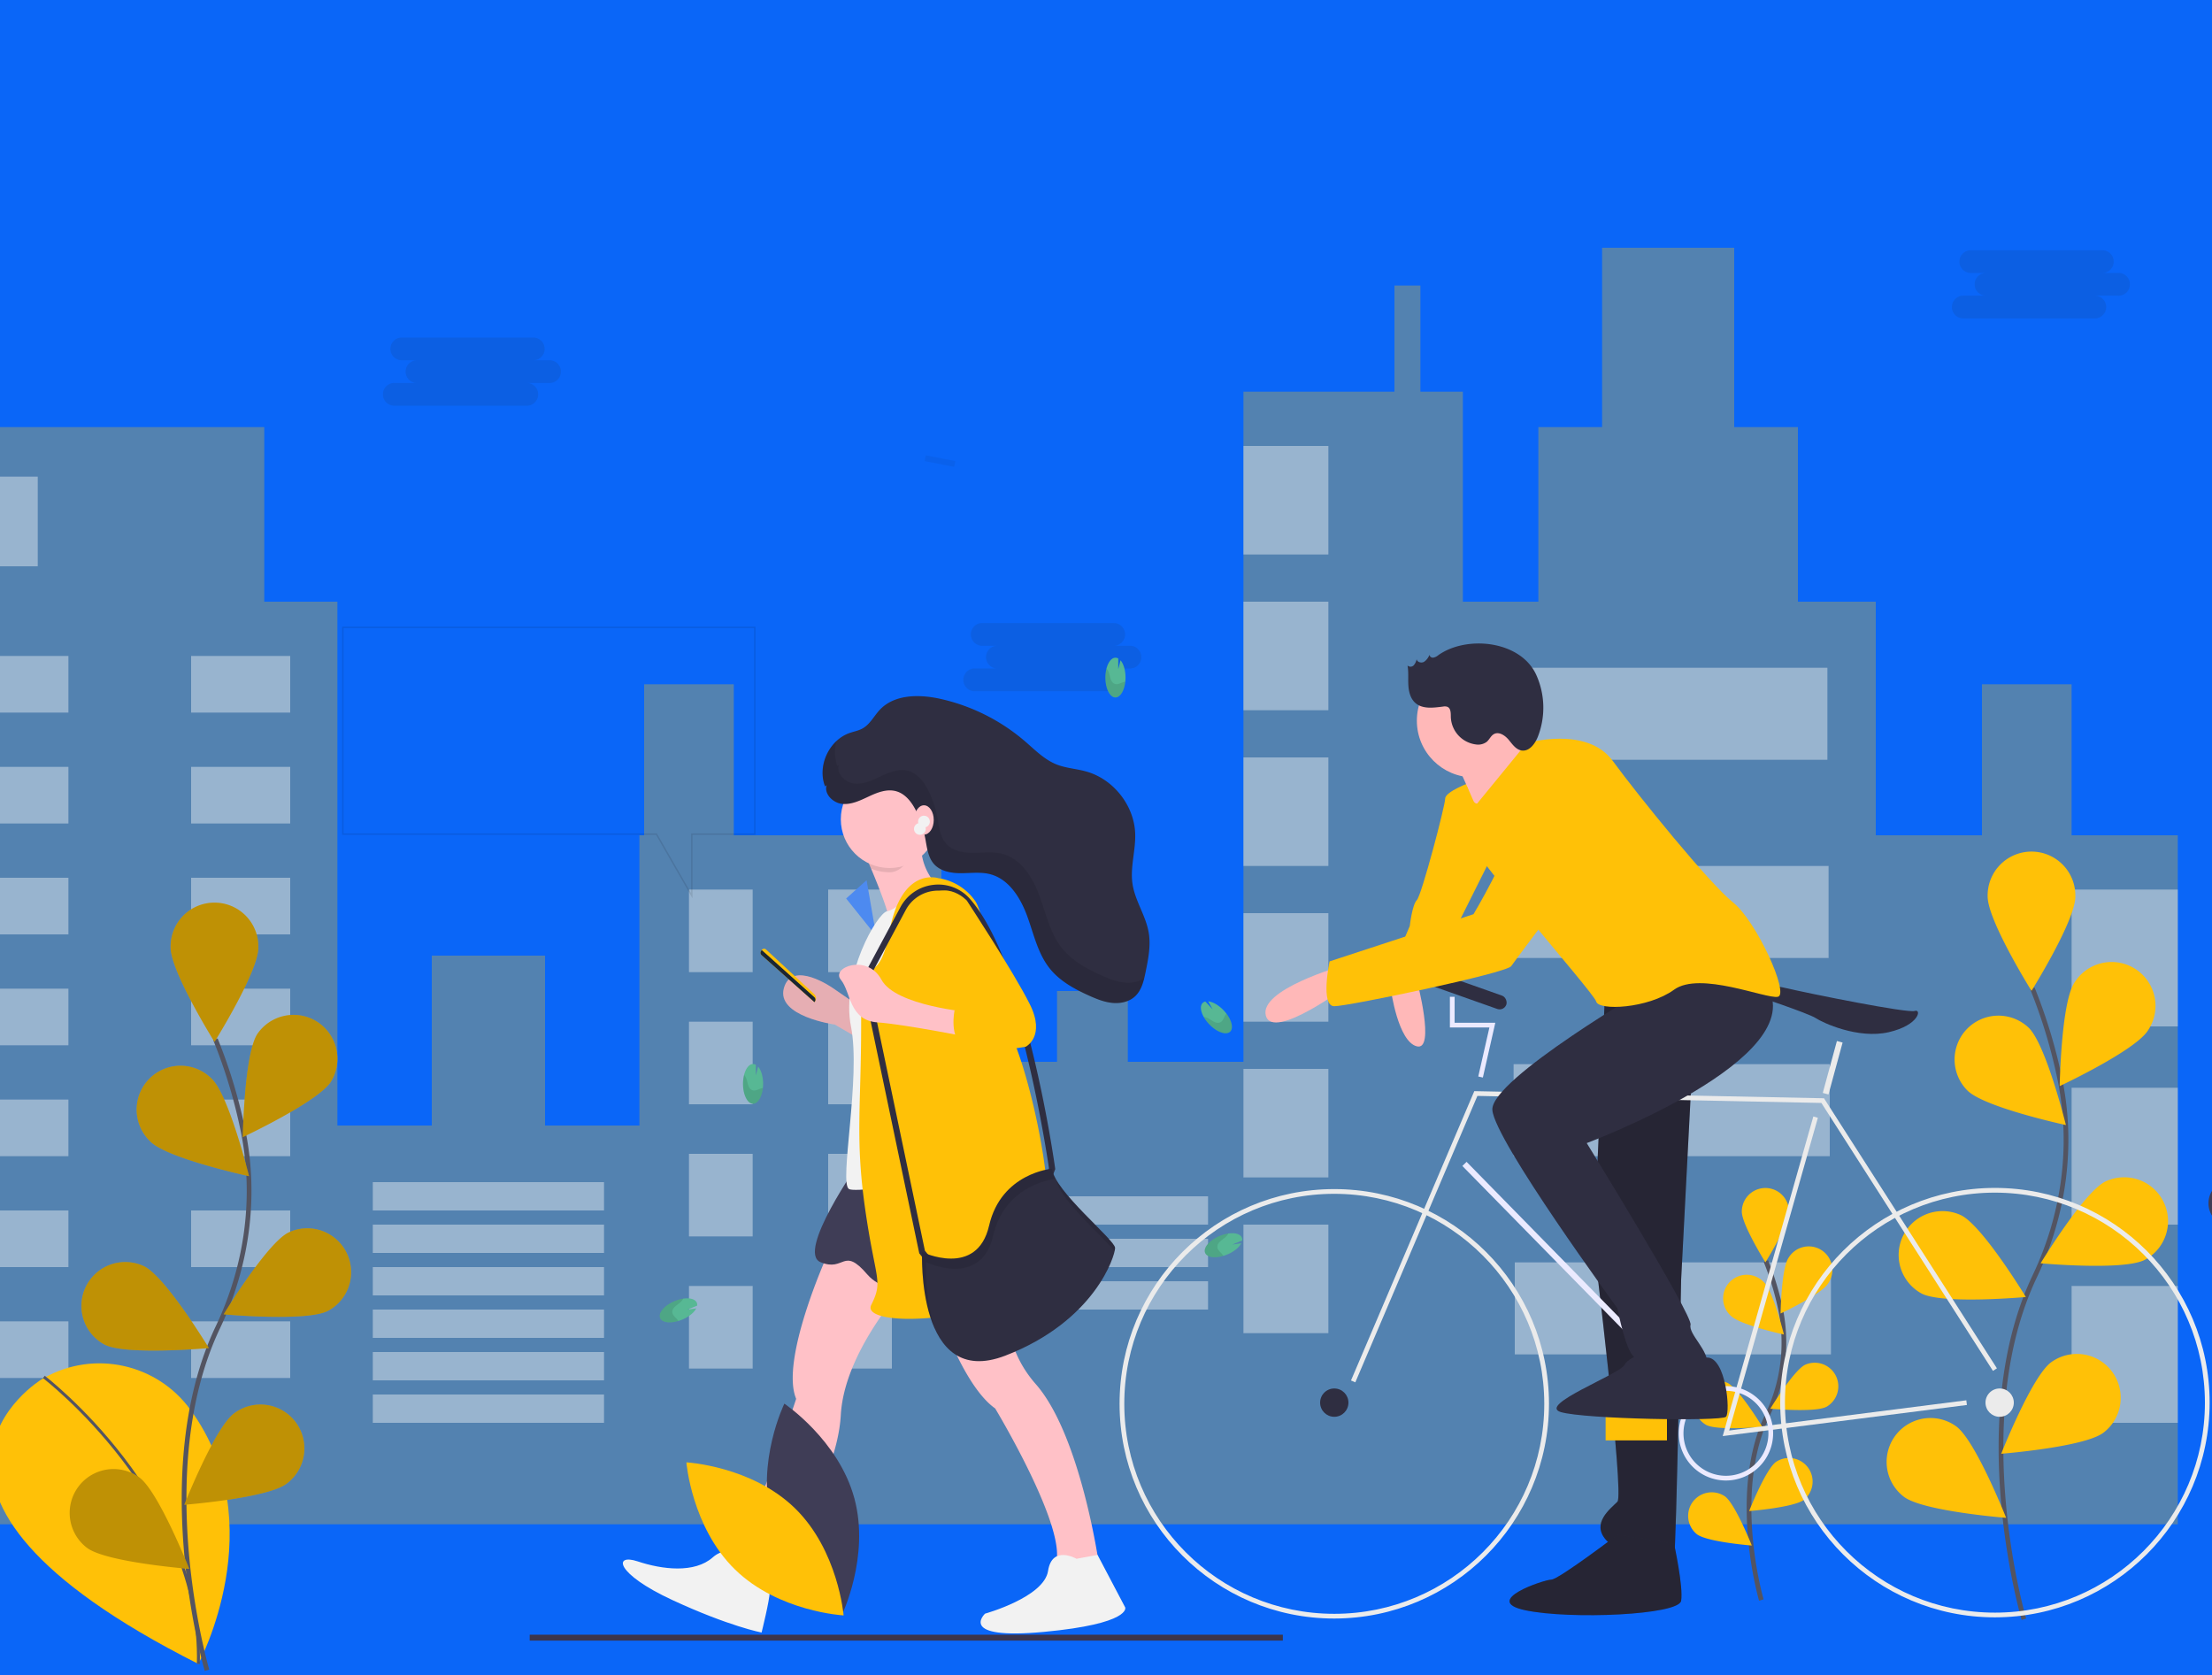<svg xmlns="http://www.w3.org/2000/svg" xmlns:xlink="http://www.w3.org/1999/xlink" width="375" height="284" viewBox="0 0 375 284">
    <rect x="0" y="0" width="375" height="284" fill="#333333" stroke="none"/>
    <defs>
        <path id="a" d="M0 0h426v301H0z"/>
        <linearGradient id="c" x1="0%" y1="50.5%" y2="50.5%">
            <stop offset="0%" stop-color="gray" stop-opacity=".25"/>
            <stop offset="54%" stop-color="gray" stop-opacity=".12"/>
            <stop offset="100%" stop-color="gray" stop-opacity=".1"/>
        </linearGradient>
        <linearGradient id="d" x1="0%" x2="100.84%" y1="49.5%" y2="49.5%">
            <stop offset="0%" stop-color="gray" stop-opacity=".25"/>
            <stop offset="54%" stop-color="gray" stop-opacity=".12"/>
            <stop offset="100%" stop-color="gray" stop-opacity=".1"/>
        </linearGradient>
        <linearGradient id="e" x1="0%" x2="100.84%" y1="50.5%" y2="50.5%">
            <stop offset="0%" stop-color="gray" stop-opacity=".25"/>
            <stop offset="54%" stop-color="gray" stop-opacity=".12"/>
            <stop offset="100%" stop-color="gray" stop-opacity=".1"/>
        </linearGradient>
    </defs>
    <g fill="none" fill-rule="evenodd" transform="translate(-26 -17)">
        <mask id="b" fill="#fff">
            <use xlink:href="#a"/>
        </mask>
        <use fill="#0A66F8" xlink:href="#a"/>
        <g mask="url(#b)">
            <path fill="#FFC107" fill-rule="nonzero" d="M377.2 158.6V133H362v25.6h-18V119h-13.2V89.4H320V59h-22.4v30.4h-10.8V119H274V83.4h-7.2v-18h-4.4v18h-25.6V197h-19.6v-12h-12v12h-19.6v-38.4h-35.2V133h-15.2v25.6h-.8v49.2h-16V179H99.2v28.8h-16V119H70.8V89.4H25.2V119h-12v156.4h382V158.6z" opacity=".3"/>
            <path fill="#FFF" fill-rule="nonzero" d="M20.8 128.2h16.8v9.6H20.8zM75.2 137.8H58.4v-9.6h16.8zM20.8 147h16.8v9.6H20.8zM75.2 156.6H58.4V147h16.8zM20.8 165.8h16.8v9.6H20.8zM75.2 175.4H58.4v-9.6h16.8zM20.8 184.6h16.8v9.6H20.8zM75.2 194.2H58.4v-9.6h16.8zM20.8 203.4h16.8v9.6H20.8zM75.2 213H58.4v-9.6h16.8zM20.8 222.2h16.8v9.6H20.8zM75.2 231.8H58.4v-9.6h16.8zM20.8 241h16.8v9.6H20.8zM75.2 250.6H58.4V241h16.8zM89.2 217.4h39.2v4.8H89.2zM89.2 224.6h39.2v4.8H89.2zM89.2 231.8h39.2v4.8H89.2zM191.6 219.8h39.2v4.8h-39.2zM191.6 227h39.2v4.8h-39.2zM191.6 234.2h39.2v4.8h-39.2zM89.2 239h39.2v4.8H89.2zM89.2 246.2h39.2v4.8H89.2zM89.2 253.4h39.2v4.8H89.2zM142.8 167.8h10.8v14h-10.8zM177.2 181.8h-10.8v-14h10.8zM142.8 190.2h10.8v14h-10.8zM177.2 204.2h-10.8v-14h10.8zM142.8 212.6h10.8v14h-10.8zM177.2 226.6h-10.8v-14h10.8zM142.8 235h10.8v14h-10.8zM177.2 249h-10.8v-14h10.8zM236.8 92.6h14.4V111h-14.4zM236.8 119h14.4v18.4h-14.4zM236.8 145.4h14.4v18.4h-14.4zM236.8 171.8h14.4v18.4h-14.4zM236.8 198.2h14.4v18.4h-14.4zM236.8 224.6h14.4V243h-14.4zM282.2 130.2h53.6v15.6h-53.6zM282.4 163.8H336v15.6h-53.6zM282.6 197.4h53.6V213h-53.6zM282.8 231h53.6v15.6h-53.6zM25.2 97.8h7.2V113h-7.2zM377.2 167.8h18V191h-18zM377.2 201.4h18v23.2h-18zM377.2 235h18v23.2h-18z" opacity=".4"/>
            <path fill="#FFC107" fill-rule="nonzero" d="M33.068 250.82s-31.492 19 26.56 48.252c0 0 12.8-23.744-1.352-43.104-5.68-7.81-16.305-10.139-24.732-5.42l-.476.272z"/>
            <path stroke="#535461" stroke-width=".5" d="M33.432 250.42s26.948 20.62 26.196 48.652"/>
            <path stroke="#535461" stroke-width=".8" d="M61.092 300.152s-9.868-33.504 1.852-58.164c4.92-10.348 6.552-21.968 4.28-33.2a89 89 0 0 0-4.7-15.6"/>
            <path fill="#FFC107" fill-rule="nonzero" d="M69.8 177.624c0 4.108-7.436 16-7.436 16s-7.436-11.908-7.436-16a7.436 7.436 0 1 1 14.868 0h.004zM82.104 200.368c-2.232 3.448-14.944 9.4-14.944 9.4s.232-14.036 2.464-17.484a7.436 7.436 0 0 1 12.48 8.08v.004zM81.564 239.236c-3.668 1.848-17.644.572-17.644.572s7.284-12 10.952-13.848a7.436 7.436 0 0 1 6.696 13.276h-.004zM74.536 268.552c-3.3 2.44-17.296 3.544-17.296 3.544s5.152-13.056 8.452-15.5a7.436 7.436 0 1 1 8.844 11.956zM51.548 210.564c2.944 2.86 16.668 5.824 16.668 5.824s-3.36-13.628-6.304-16.492a7.436 7.436 0 1 0-10.36 10.664l-.004.004zM43.764 244.952c3.668 1.848 17.644.572 17.644.572s-7.284-12-10.952-13.848a7.436 7.436 0 0 0-6.696 13.276h.004zM40.784 279.416c3.3 2.44 17.296 3.544 17.296 3.544s-5.152-13.06-8.456-15.5a7.436 7.436 0 0 0-8.844 11.956h.004z"/>
            <path fill="#000" fill-rule="nonzero" d="M69.8 177.624c0 4.108-7.436 16-7.436 16s-7.436-11.908-7.436-16a7.436 7.436 0 1 1 14.868 0h.004zM82.104 200.368c-2.232 3.448-14.944 9.4-14.944 9.4s.232-14.036 2.464-17.484a7.436 7.436 0 0 1 12.48 8.08v.004zM81.564 239.236c-3.668 1.848-17.644.572-17.644.572s7.284-12 10.952-13.848a7.436 7.436 0 0 1 6.696 13.276h-.004zM74.536 268.552c-3.3 2.44-17.296 3.544-17.296 3.544s5.152-13.056 8.452-15.5a7.436 7.436 0 1 1 8.844 11.956zM51.548 210.564c2.944 2.86 16.668 5.824 16.668 5.824s-3.36-13.628-6.304-16.492a7.436 7.436 0 1 0-10.36 10.664l-.004.004zM43.764 244.952c3.668 1.848 17.644.572 17.644.572s-7.284-12-10.952-13.848a7.436 7.436 0 0 0-6.696 13.276h.004zM40.784 279.416c3.3 2.44 17.296 3.544 17.296 3.544s-5.152-13.06-8.456-15.5a7.436 7.436 0 0 0-8.844 11.956h.004z" opacity=".25"/>
            <path stroke="#535461" stroke-width=".8" d="M369.112 291.5s-9.868-33.504 1.852-58.164c4.92-10.348 6.552-21.968 4.28-33.2a89 89 0 0 0-4.7-15.6"/>
            <path fill="#FFC107" fill-rule="nonzero" d="M377.836 168.972c0 4.108-7.436 16-7.436 16s-7.436-11.908-7.436-16a7.436 7.436 0 1 1 14.868 0h.004zM390.124 191.716c-2.232 3.448-14.944 9.4-14.944 9.4s.232-14.036 2.464-17.484a7.436 7.436 0 1 1 12.48 8.08v.004zM389.588 230.584c-3.668 1.848-17.644.572-17.644.572s7.284-12 10.952-13.848a7.436 7.436 0 0 1 6.696 13.276h-.004zM382.56 259.9c-3.3 2.44-17.296 3.544-17.296 3.544s5.152-13.056 8.452-15.5a7.436 7.436 0 0 1 8.844 11.956zM359.568 201.9c2.944 2.86 16.668 5.824 16.668 5.824s-3.36-13.628-6.304-16.492a7.437 7.437 0 0 0-10.364 10.668zM351.8 236.3c3.668 1.848 17.644.572 17.644.572s-7.284-12-10.952-13.848A7.436 7.436 0 0 0 351.8 236.3zM348.804 270.764c3.3 2.44 17.296 3.544 17.296 3.544s-5.152-13.056-8.452-15.5a7.436 7.436 0 0 0-8.844 11.956z"/>
            <path stroke="#535461" stroke-width=".8" d="M324.6 288.24s-5.304-18 .996-31.256a28.436 28.436 0 0 0 2.3-17.84 47.828 47.828 0 0 0-2.524-8.372"/>
            <path fill="#FFC107" fill-rule="nonzero" d="M329.288 222.392c0 2.208-4 8.604-4 8.604s-4-6.4-4-8.604a4 4 0 1 1 8 0zM335.892 234.616c-1.2 1.852-8.032 5.052-8.032 5.052s.124-7.544 1.324-9.396a4 4 0 1 1 6.708 4.344zM335.604 255.5c-1.972.992-9.484.308-9.484.308s3.916-6.448 5.884-7.44a4 4 0 0 1 3.6 7.136v-.004zM331.824 271.256c-1.776 1.312-9.296 1.904-9.296 1.904s2.768-7.016 4.544-8.328a4 4 0 0 1 4.752 6.424zM319.472 240.096c1.6 1.536 8.956 3.132 8.956 3.132s-1.804-7.324-3.388-8.86a4 4 0 1 0-5.568 5.732v-.004zM315.288 258.576c1.972.992 9.484.308 9.484.308s-3.916-6.448-5.884-7.44a4 4 0 0 0-3.6 7.136v-.004zM313.688 277.1c1.776 1.312 9.296 1.904 9.296 1.904s-2.784-7.02-4.544-8.332a4 4 0 0 0-4.752 6.428z"/>
            <path fill="#252223" fill-rule="nonzero" d="M119.072 78.072h-2.752a1.928 1.928 0 1 0 0-3.852H94.028a1.928 1.928 0 0 0 0 3.852h2.752a1.928 1.928 0 1 0 0 3.852h-3.852a1.928 1.928 0 1 0 0 3.852h22.292a1.928 1.928 0 1 0 0-3.852h3.852a1.928 1.928 0 1 0 0-3.852zM217.472 126.472h-2.752a1.928 1.928 0 1 0 0-3.852h-22.292a1.928 1.928 0 0 0 0 3.852h2.752a1.928 1.928 0 1 0 0 3.852h-3.852a1.928 1.928 0 1 0 0 3.852h22.292a1.928 1.928 0 1 0 0-3.852h3.852a1.928 1.928 0 1 0 0-3.852zM385.072 63.272h-2.752a1.928 1.928 0 1 0 0-3.852h-22.292a1.928 1.928 0 0 0 0 3.852h2.752a1.928 1.928 0 1 0 0 3.852h-3.852a1.928 1.928 0 1 0 0 3.852h22.292a1.928 1.928 0 0 0 0-3.852h3.852a1.928 1.928 0 1 0 0-3.852z" opacity=".1"/>
            <path fill="url(#c)" fill-rule="nonzero" d="M208.228 186.476l-.476.348c.175-.092.335-.21.476-.348z" transform="translate(-36 15)"/>
            <path fill="url(#d)" fill-rule="nonzero" d="M208.6 186.852l-.476.348c.175-.092.335-.21.476-.348z" transform="translate(-36 15)"/>
            <path fill="url(#e)" fill-rule="nonzero" d="M208.6 186.476l-.476.348c.175-.092.335-.21.476-.348z" transform="translate(-36 15)"/>
            <path fill="#4D8AF0" fill-rule="nonzero" d="M172.912 166.212l-3.464 3.104 5.108 6.384z"/>
            <path fill="#000" fill-rule="nonzero" d="M182.941 94.184l5.013.98-.191.98-5.014-.978z" opacity=".05"/>
            <g fill-rule="nonzero" transform="translate(84 123)">
                <path fill="#3C354C" d="M31.8 171.12h127.68v1H31.8z"/>
                <path fill="#57B894" d="M71.369 77.575c-.029-1.2-.365-2.205-.847-2.76l-.382 1.505v-1.807a.917.917 0 0 0-.56-.132c-.938.086-1.662 1.663-1.62 3.52.044 1.858.84 3.296 1.78 3.21.938-.087 1.672-1.671 1.629-3.536z"/>
                <path fill="#000" d="M71.14 78.48c-.393.086-.774.329-1.168.377-.394.048-.826-.14-1.073-.747-.134-.326-.201-.739-.314-1.096a2.23 2.23 0 0 0-.43-.797 6.206 6.206 0 0 0-.182 1.68c.043 1.857.84 3.293 1.778 3.206.787-.072 1.423-1.2 1.582-2.654a1.68 1.68 0 0 0-.192.031z" opacity=".1"/>
                <path fill="#57B894" d="M149.34 65.17c-.84-.843-1.783-1.347-2.515-1.416l.751 1.344-1.236-1.318a.929.929 0 0 0-.497.288c-.621.72-.06 2.352 1.253 3.67 1.313 1.317 2.88 1.81 3.5 1.099.618-.71.05-2.357-1.256-3.667z"/>
                <path fill="#000" d="M149.786 65.978c-.225.332-.336.77-.588 1.076-.252.304-.693.468-1.29.201-.325-.144-.658-.398-.985-.578a2.227 2.227 0 0 0-.861-.286c.28.494.625.946 1.027 1.347 1.313 1.317 2.88 1.81 3.499 1.099.518-.595.206-1.846-.682-3.012-.044.048-.084.1-.12.153z" opacity=".1"/>
                <path fill="#FFC1C7" d="M87.643 70.08l-4.133-2.4s-9.988-1.378-8.61-6.2c1.377-4.82 8.267 0 8.267 0l4.476 3.08v5.52z"/>
                <path fill="#000" d="M87.643 70.08l-4.133-2.4s-9.988-1.378-8.61-6.2c1.377-4.82 8.267 0 8.267 0l4.476 3.08v5.52z" opacity=".1"/>
                <path fill="#FFC1C7" d="M102.797 45.626s-9.987 7.234-9.987 4.822c0-1.44-1.742-5.887-3.134-9.197-.922-2.193-1.68-3.89-1.68-3.89l10.32-2.755a12.05 12.05 0 0 0 .115 5.04 9.715 9.715 0 0 0 4.366 5.98zM82.14 107.026s-7.92 17.565-5.167 24.108c0 0-8.609 26.176-11.364 27.208-2.755 1.032 6.888 2.756 6.888 2.756s11.359-15.154 12.043-27.21c.684-12.054 13.092-24.448 13.092-24.448l-15.492-2.414zM100.38 114.163s4.476 14.467 10.332 18.6c0 0 12.055 19.975 10.32 26.175 0 0 6.888 1.034 7.234 0 0 0-3.101-21.699-10.678-30.308-7.577-8.608-4.114-18.95-4.114-18.95l-13.094 4.483z"/>
                <path fill="#F2F2F2" d="M70.078 158.688s-4.133-3.444-7.232-.689c-3.098 2.755-8.61 2.067-12.744.689-4.132-1.378-3.787 2.066 5.856 6.542 9.644 4.476 15.154 5.52 15.154 5.52s1.378-5.52 1.378-6.888c0-1.368.856-3.952.856-3.952l-3.268-1.222zM124.495 158.249s-4.133-2.4-4.821 2.066c-.69 4.467-10.678 7.234-10.678 7.234s-4.822 4.476 9.989 3.091c14.81-1.385 13.776-4.133 13.776-4.133l-4.69-8.913-3.576.655z"/>
                <path fill="#3F3D56" d="M87.643 91.09s-10.677 15.153-6.545 16.874c4.133 1.72 3.79-2.755 7.92 2.066 4.13 4.822 14.81 2.4 16.188 1.378 1.378-1.022 4.822-5.52 7.577-5.165 2.755.355-4.483-17.565-4.483-17.565L87.643 91.09z"/>
                <path fill="#000" d="M97.5 38.16c-1.474 1.375-2.515 3.708-4.69 3.708a8.21 8.21 0 0 1-3.134-.617c-.922-2.193-1.68-3.89-1.68-3.89l10.32-2.755c-.336 1.972-1.169 2.152-.816 3.554z" opacity=".1"/>
                <circle cx="92.81" cy="32.882" r="8.266" fill="#FFC1C7"/>
                <path fill="#F2F2F2" d="M97.632 44.594s-3.571 3.624-5.23 3.879c-1.658.254-7.862 10.93-6.136 19.54 1.725 8.612-2.067 26.52-.344 27.553 1.724 1.032 29.28-3.788 29.28-3.788l-17.57-47.184z"/>
                <path fill="#FFC107" d="M101.076 42.871s-6.2-2.066-8.266 8.955c-2.066 11.02-4.821 1.723-4.821 15.84 0 14.116-1.035 19.288.689 31.341 1.723 12.053 3.098 12.055 1.032 16.188-2.067 4.133 22.041 3.101 27.897-4.821 5.856-7.923-1.723-37.541-4.821-42.02-3.099-4.478-3.101-18.252-5.52-21.696a9.242 9.242 0 0 0-6.19-3.787z"/>
                <path fill="#2F2E41" d="M100.891 110.285l-3.05-3.816L88.104 60l6.545-12.216a7.248 7.248 0 0 1 5.563-3.78c2.35-.289 4.69.61 6.24 2.4 9.473 10.786 14.227 44.23 14.424 45.648l.02.134-.96 2.499-5.04 11.297-14.005 4.303zm-2.09-4.267l2.457 3.072 12.874-3.97 4.838-10.843.862-2.225c-.34-2.347-5.182-34.76-14.16-44.978a6.202 6.202 0 0 0-10.116 1.185l-6.365 11.887 9.61 45.872z"/>
                <path fill="#FFC107" d="M80.066 63.88l-8.95-7.96a.54.54 0 0 1-.088-.7l.11-.169a.48.48 0 0 1 .737-.086l8.16 7.56a.936.936 0 0 1 .031 1.356z"/>
                <path fill="#192534" d="M80.066 63.88l-8.95-7.96a.54.54 0 0 1-.088-.7l.11-.169 8.907 7.987a.578.578 0 0 1 .021.843z"/>
                <path fill="#FFC1C7" d="M106.586 65.602s-12.744-1.032-15.153-5.52c-2.41-4.488-8.611-2.067-6.888 0 1.723 2.066 1.377 6.888 6.199 7.233 4.822.346 16.874 2.765 16.874 2.765l-1.032-4.478z"/>
                <path fill="#2F2E41" d="M120.362 92.122s-8.61.688-10.677 9.643c-2.067 8.954-11.364 4.478-11.364 4.478s-1.035 23.42 14.119 17.566c15.154-5.854 18.6-16.877 18.6-18.255 0-1.377-10.332-9.643-10.678-13.432z"/>
                <path fill="#000" d="M99.01 107.964s9.29 4.478 11.364-4.476c1.968-8.53 9.866-9.56 10.615-9.638a4.61 4.61 0 0 1-.627-1.728s-8.61.688-10.677 9.643c-2.067 8.954-11.364 4.478-11.364 4.478s-.336 7.644 2.2 13.107c-1.783-5.216-1.511-11.386-1.511-11.386zM130.966 106.08c.04-.17.065-.344.074-.518 0-1.179-7.562-7.402-9.962-11.547.508 3.202 7.536 9.31 9.888 12.065z" opacity=".1"/>
                <path fill="#2F2E41" d="M82.14 27.084c-.48 1.507 1.073 3.031 2.64 3.19 1.567.158 3.086-.593 4.522-1.265 1.435-.672 3.038-1.301 4.572-.893 1.68.444 2.798 2.006 3.544 3.566a17.789 17.789 0 0 1 1.414 4.292c.307 1.588.449 3.336 1.54 4.536 1.093 1.2 2.905 1.524 4.56 1.516 1.657-.007 3.332-.24 4.928.168 3.168.826 5.129 3.982 6.26 7.047 1.13 3.065 1.809 6.403 3.856 8.954 1.706 2.131 4.195 3.483 6.689 4.603 1.257.564 2.56 1.09 3.933 1.22 1.373.13 2.847-.19 3.84-1.13 1.121-1.052 1.481-2.655 1.786-4.158.444-2.179.888-4.418.52-6.614-.48-2.88-2.33-5.412-2.754-8.304-.413-2.813.559-5.652.46-8.494-.165-4.756-3.667-9.216-8.258-10.519-1.68-.48-3.444-.566-5.057-1.2-2.102-.837-3.722-2.522-5.44-3.993a33.094 33.094 0 0 0-14.283-7.136c-3.538-.784-7.723-.796-10.224 1.817-1.015 1.063-1.68 2.501-2.976 3.211-.665.368-1.428.5-2.143.747-3.533 1.214-5.563 5.616-4.193 9.081"/>
                <path fill="#000" d="M132.677 60.574c-1.373-.13-2.676-.656-3.934-1.22-2.493-1.12-4.98-2.472-6.689-4.603-2.047-2.551-2.728-5.887-3.856-8.954-1.128-3.067-3.092-6.221-6.26-7.047-1.596-.417-3.278-.175-4.927-.168-1.649.008-3.444-.297-4.56-1.516-1.116-1.22-1.233-2.948-1.54-4.536a17.76 17.76 0 0 0-1.414-4.292c-.747-1.56-1.87-3.12-3.545-3.566-1.534-.408-3.137.22-4.572.893-1.435.672-2.942 1.423-4.522 1.265-1.579-.159-3.12-1.68-2.64-3.19l-.24.24a6.648 6.648 0 0 1-.163-4.24c-2.033 1.907-2.942 5.063-1.905 7.68l.24-.24c-.48 1.506 1.072 3.03 2.64 3.189 1.567.158 3.086-.593 4.521-1.265 1.435-.672 3.039-1.3 4.572-.893 1.68.444 2.799 2.007 3.545 3.567a17.789 17.789 0 0 1 1.414 4.29c.307 1.59.448 3.337 1.54 4.537 1.092 1.2 2.904 1.524 4.56 1.517 1.656-.008 3.332-.24 4.928.168 3.168.825 5.128 3.981 6.259 7.046 1.13 3.065 1.81 6.403 3.857 8.954 1.706 2.132 4.195 3.483 6.688 4.604 1.258.564 2.561 1.09 3.934 1.219 1.373.13 2.846-.19 3.84-1.13.845-.793 1.258-1.901 1.54-3.044a5.251 5.251 0 0 1-3.311.735z" opacity=".1"/>
                <path fill="#FFC107" d="M97.632 47.693s-1.034 7.577 2.755 9.3c3.79 1.723 6.543 7.567 6.543 7.567l-3.099.689s-1.034 4.821 1.721 6.199c2.755 1.378 10.332 0 10.332 0s3.446-1.723.689-7.234c-2.758-5.51-10.673-17.553-10.673-17.553s-4.135-4.479-8.268 1.032z"/>
                <ellipse cx="98.64" cy="33" fill="#FFC1C7" rx="1.658" ry="2.486"/>
                <circle cx="98.64" cy="33.276" r="1" fill="#F2F2F2"/>
                <ellipse cx="97.948" cy="34.519" fill="#F2F2F2" rx="1" ry="1" transform="rotate(-63.3 97.948 34.519)"/>
                <path fill="#57B894" d="M132.809 8.695c-.029-1.188-.365-2.205-.847-2.76l-.382 1.505V5.633a.917.917 0 0 0-.56-.132c-.938.086-1.662 1.663-1.62 3.52.044 1.858.84 3.296 1.78 3.21.938-.087 1.672-1.671 1.629-3.536z"/>
                <path fill="#000" d="M132.58 9.6c-.393.086-.774.329-1.168.377-.394.048-.826-.14-1.073-.747-.134-.326-.201-.739-.314-1.096a2.23 2.23 0 0 0-.43-.797 6.206 6.206 0 0 0-.182 1.68c.043 1.857.84 3.293 1.778 3.206.787-.072 1.423-1.2 1.582-2.654a1.68 1.68 0 0 0-.192.031z" opacity=".1"/>
                <path fill="#57B894" d="M150.209 106.6c1.087-.48 1.896-1.182 2.222-1.842l-1.524.22 1.68-.681a.929.929 0 0 0-.091-.567c-.44-.832-2.174-.897-3.874-.144-1.699.754-2.721 2.038-2.282 2.88.44.843 2.167.888 3.869.135z"/>
                <path fill="#000" d="M149.292 106.733c-.24-.329-.6-.588-.794-.934-.195-.345-.19-.816.276-1.277.24-.24.604-.48.89-.72.238-.19.433-.43.574-.7a6.266 6.266 0 0 0-1.623.48c-1.699.753-2.721 2.037-2.282 2.88.37.698 1.651.856 3.057.444a1.704 1.704 0 0 0-.098-.173z" opacity=".1"/>
                <path fill="#57B894" d="M57.809 117.64c1.087-.48 1.896-1.182 2.222-1.842l-1.524.22 1.68-.681a.929.929 0 0 0-.091-.567c-.44-.832-2.174-.897-3.874-.144-1.699.754-2.721 2.038-2.282 2.88.44.843 2.167.888 3.869.135z"/>
                <path fill="#000" d="M56.892 117.773c-.24-.329-.6-.588-.794-.934-.195-.345-.19-.816.276-1.277.24-.24.604-.48.89-.72.238-.19.433-.43.574-.7a6.266 6.266 0 0 0-1.623.48c-1.699.753-2.721 2.037-2.282 2.88.37.698 1.651.856 3.057.444a1.704 1.704 0 0 0-.098-.173zM59.4 46.289L53.213 35.52H0V.24h70.08v35.28H59.4v10.769zM.24 35.28h53.112l5.808 10.111V35.28h10.68V.48H.24v34.8z" opacity=".1"/>
            </g>
            <g fill-rule="nonzero" transform="translate(142 126)">
                <path fill="#2F2E41" d="M156.2 57.178l-2 44.8s5.2 42.4 4 43.6c-1.2 1.2-4.4 3.6-2 6.4 2.4 2.8 11.2 4.8 11.6 3.2.4-1.6 1.2-47.2 1.2-47.2l2.8-54-15.6 3.2z"/>
                <path fill="#000" d="M156.2 57.178l-2 44.8s5.2 42.4 4 43.6c-1.2 1.2-4.4 3.6-2 6.4 2.4 2.8 11.2 4.8 11.6 3.2.4-1.6 1.2-47.2 1.2-47.2l2.8-54-15.6 3.2z" opacity=".2"/>
                <path fill="#2F2E41" d="M158.2 151.178s-10 7.6-11.2 7.6c-1.2 0-12 3.6-4.4 5.2s26 .8 26.4-1.6c.4-2.4-1.2-9.684-1.2-9.684l-9.6-1.516z"/>
                <path fill="#000" d="M158.2 151.178s-10 7.6-11.2 7.6c-1.2 0-12 3.6-4.4 5.2s26 .8 26.4-1.6c.4-2.4-1.2-9.684-1.2-9.684l-9.6-1.516z" opacity=".2"/>
                <path fill="#FFC107" d="M133.4 23.578s-4.4 1.6-4.4 2.8c0 1.2-4 16.4-4.8 17.2-.8.8-1.2 4.4-1.2 4.4s-4 9.2-3.2 9.2c.8 0 7.6-1.6 8 0 .4 1.6 3.6-10 3.6-10l6.8-13.6-4.8-10z"/>
                <path fill="#FFB8B8" d="M119.8 58.778s1.2 8.8 4.4 9.6c3.2.8 0-11.2 0-11.2l-4.4 1.6zM130.2 18.778s2.4 5.2 3.6 8c1.2 2.8 12.4-7.2 12.4-7.2s-6-4.4-6-6.4-10 5.6-10 5.6z"/>
                <path fill="#3F3D56" d="M14.816 148.8c2.682 9.916 11.87 16.058 11.87 16.058s4.84-9.936 2.157-19.853c-2.683-9.916-11.87-16.057-11.87-16.057s-4.84 9.936-2.157 19.852z"/>
                <path fill="#FFC107" d="M18.757 146.669c7.361 7.165 8.26 18.18 8.26 18.18s-11.035-.602-18.396-7.768c-7.36-7.165-8.26-18.18-8.26-18.18s11.036.602 18.396 7.768z"/>
                <path fill="#EBEBEB" d="M110.2 165.378c-20.103 0-36.4-16.297-36.4-36.4 0-20.103 16.297-36.4 36.4-36.4 20.103 0 36.4 16.297 36.4 36.4-.023 20.094-16.306 36.377-36.4 36.4zm0-72c-19.661 0-35.6 15.938-35.6 35.6 0 19.661 15.939 35.6 35.6 35.6s35.6-15.939 35.6-35.6c-.022-19.652-15.948-35.578-35.6-35.6zM222.2 165.178c-20.103 0-36.4-16.297-36.4-36.4 0-20.103 16.297-36.4 36.4-36.4 20.103 0 36.4 16.297 36.4 36.4-.023 20.094-16.306 36.377-36.4 36.4zm0-72c-19.661 0-35.6 15.938-35.6 35.6 0 19.661 15.939 35.6 35.6 35.6s35.6-15.939 35.6-35.6c-.022-19.652-15.948-35.578-35.6-35.6z"/>
                <circle cx="110.2" cy="128.778" r="2.4" fill="#2F2E41"/>
                <circle cx="223" cy="128.778" r="2.4" fill="#EBEBEB"/>
                <path fill="#EBEBEB" d="M113.768 125.335l-.736-.314 20.906-49.049 59.284 1.21.115.18 29.2 45.6-.674.432-29.085-45.42-58.316-1.19z"/>
                <path fill="#EBEBEB" d="M176.05 134.451l15.365-54.182.77.218-15.035 53.017 40.2-5.123.1.794z"/>
                <path fill="#EBEAFF" d="M131.915 88.658l.713-.7 41.2 42-.713.7z"/>
                <path fill="#EBEBEB" d="M193.016 76.274l2.396-8.801.965.263-2.396 8.8z"/>
                <path fill="#EBEAFF" d="M135.39 73.666l-.78-.177 1.889-8.311H129.8v-5.2h.8v4.4h6.901z"/>
                <path fill="#2F2E41" d="M181 59.578s0-2.4 5.2-1.2 21.2 4.4 22.4 4c1.2-.4.8 2.4-4.4 3.6-5.2 1.2-11.2-1.6-12.4-2.4-1.2-.8-10.8-4-10.8-4z"/>
                <path fill="#FFC107" d="M156.2 131.178h10.4v4h-10.4z"/>
                <path fill="#EBEAFF" d="M176.6 141.978a8 8 0 1 1 8-8 8.009 8.009 0 0 1-8 8zm0-15.2a7.2 7.2 0 1 0 7.2 7.2 7.208 7.208 0 0 0-7.2-7.2z"/>
                <circle cx="133.8" cy="13.178" r="9.6" fill="#FFB8B8"/>
                <path fill="#2F2E41" d="M164.2 57.978s-27.6 16-27.2 21.2c.4 5.2 21.2 33.6 21.2 33.6s1.6 8.4 3.2 8.4 11.6 3.6 12 1.2c.4-2.4-3.2-5.2-2.8-6.8.4-1.6-17.6-30.8-17.6-30.8s38.523-14.4 30.461-26.8c-8.061-12.4-19.261 0-19.261 0z"/>
                <path fill="#2F2E41" d="M165 119.578s-4.8 1.2-5.6 2.8c-.8 1.6-14.8 6.8-10.8 8 4 1.2 27.2 1.6 28 .8.8-.8 0-10.085-3.2-10.043-3.2.043-6.8 1.243-8.4-1.557z"/>
                <path fill="#FFC107" d="M133.8 27.978l9-11s10.2-3 14.6 3 16.4 20.8 20.4 24c4 3.2 9.6 15.6 7.6 16-2 .4-13.2-4.4-17.6-1.2-4.4 3.2-12.8 3.6-13.2 2-.4-1.6-24.4-28.4-24.4-32 0-3.6 2.557-4.373 2.557-4.373l1.043 3.573z"/>
                <rect width="15.2" height="2.4" x="124.6" y="57.578" fill="#2F2E41" rx="1.2" transform="rotate(19.471 132.2 58.778)"/>
                <path fill="#FFB8B8" d="M111.4 54.778s-14 4-12.8 8.4c1.2 4.4 14-5.2 14-5.2l-1.2-3.2z"/>
                <path fill="#FFC107" d="M147.8 19.978s-5.6 4.8-6.8 10.4c-1.2 5.6-7.2 15.6-7.2 15.6l-24.4 8s-1.6 7.6.8 7.6c2.4 0 29.2-5.6 30-6.8.8-1.2 18-24 18-24s1.6-12.4-10.4-10.8z"/>
                <path fill="#2F2E41" d="M127.837 2.066c-.236.204-.52.346-.824.414a.588.588 0 0 1-.682-.472c-.176.49-.504.91-.935 1.2-.458.238-1.167.038-1.233-.474a2.162 2.162 0 0 1-.497 1.05.745.745 0 0 1-1.048.035c.2 1.097.077 2.224.14 3.337.063 1.112.36 2.292 1.2 3.023 1.226 1.067 3.07.804 4.682.602.244-.051.497-.037.734.04.604.257.576 1.098.585 1.754a4.874 4.874 0 0 0 4.267 4.628c.64.1 1.293-.06 1.816-.443.458-.388.692-1.02 1.216-1.312.854-.474 1.889.217 2.513.968.624.751 1.239 1.675 2.205 1.812 1.279.182 2.253-1.12 2.73-2.32a13.529 13.529 0 0 0-.269-10.512c-2.669-5.819-11.788-6.74-16.6-3.33z"/>
                <circle cx="262.4" cy="94.978" r="4" fill="#3F3D56"/>
            </g>
        </g>
    </g>
</svg>
